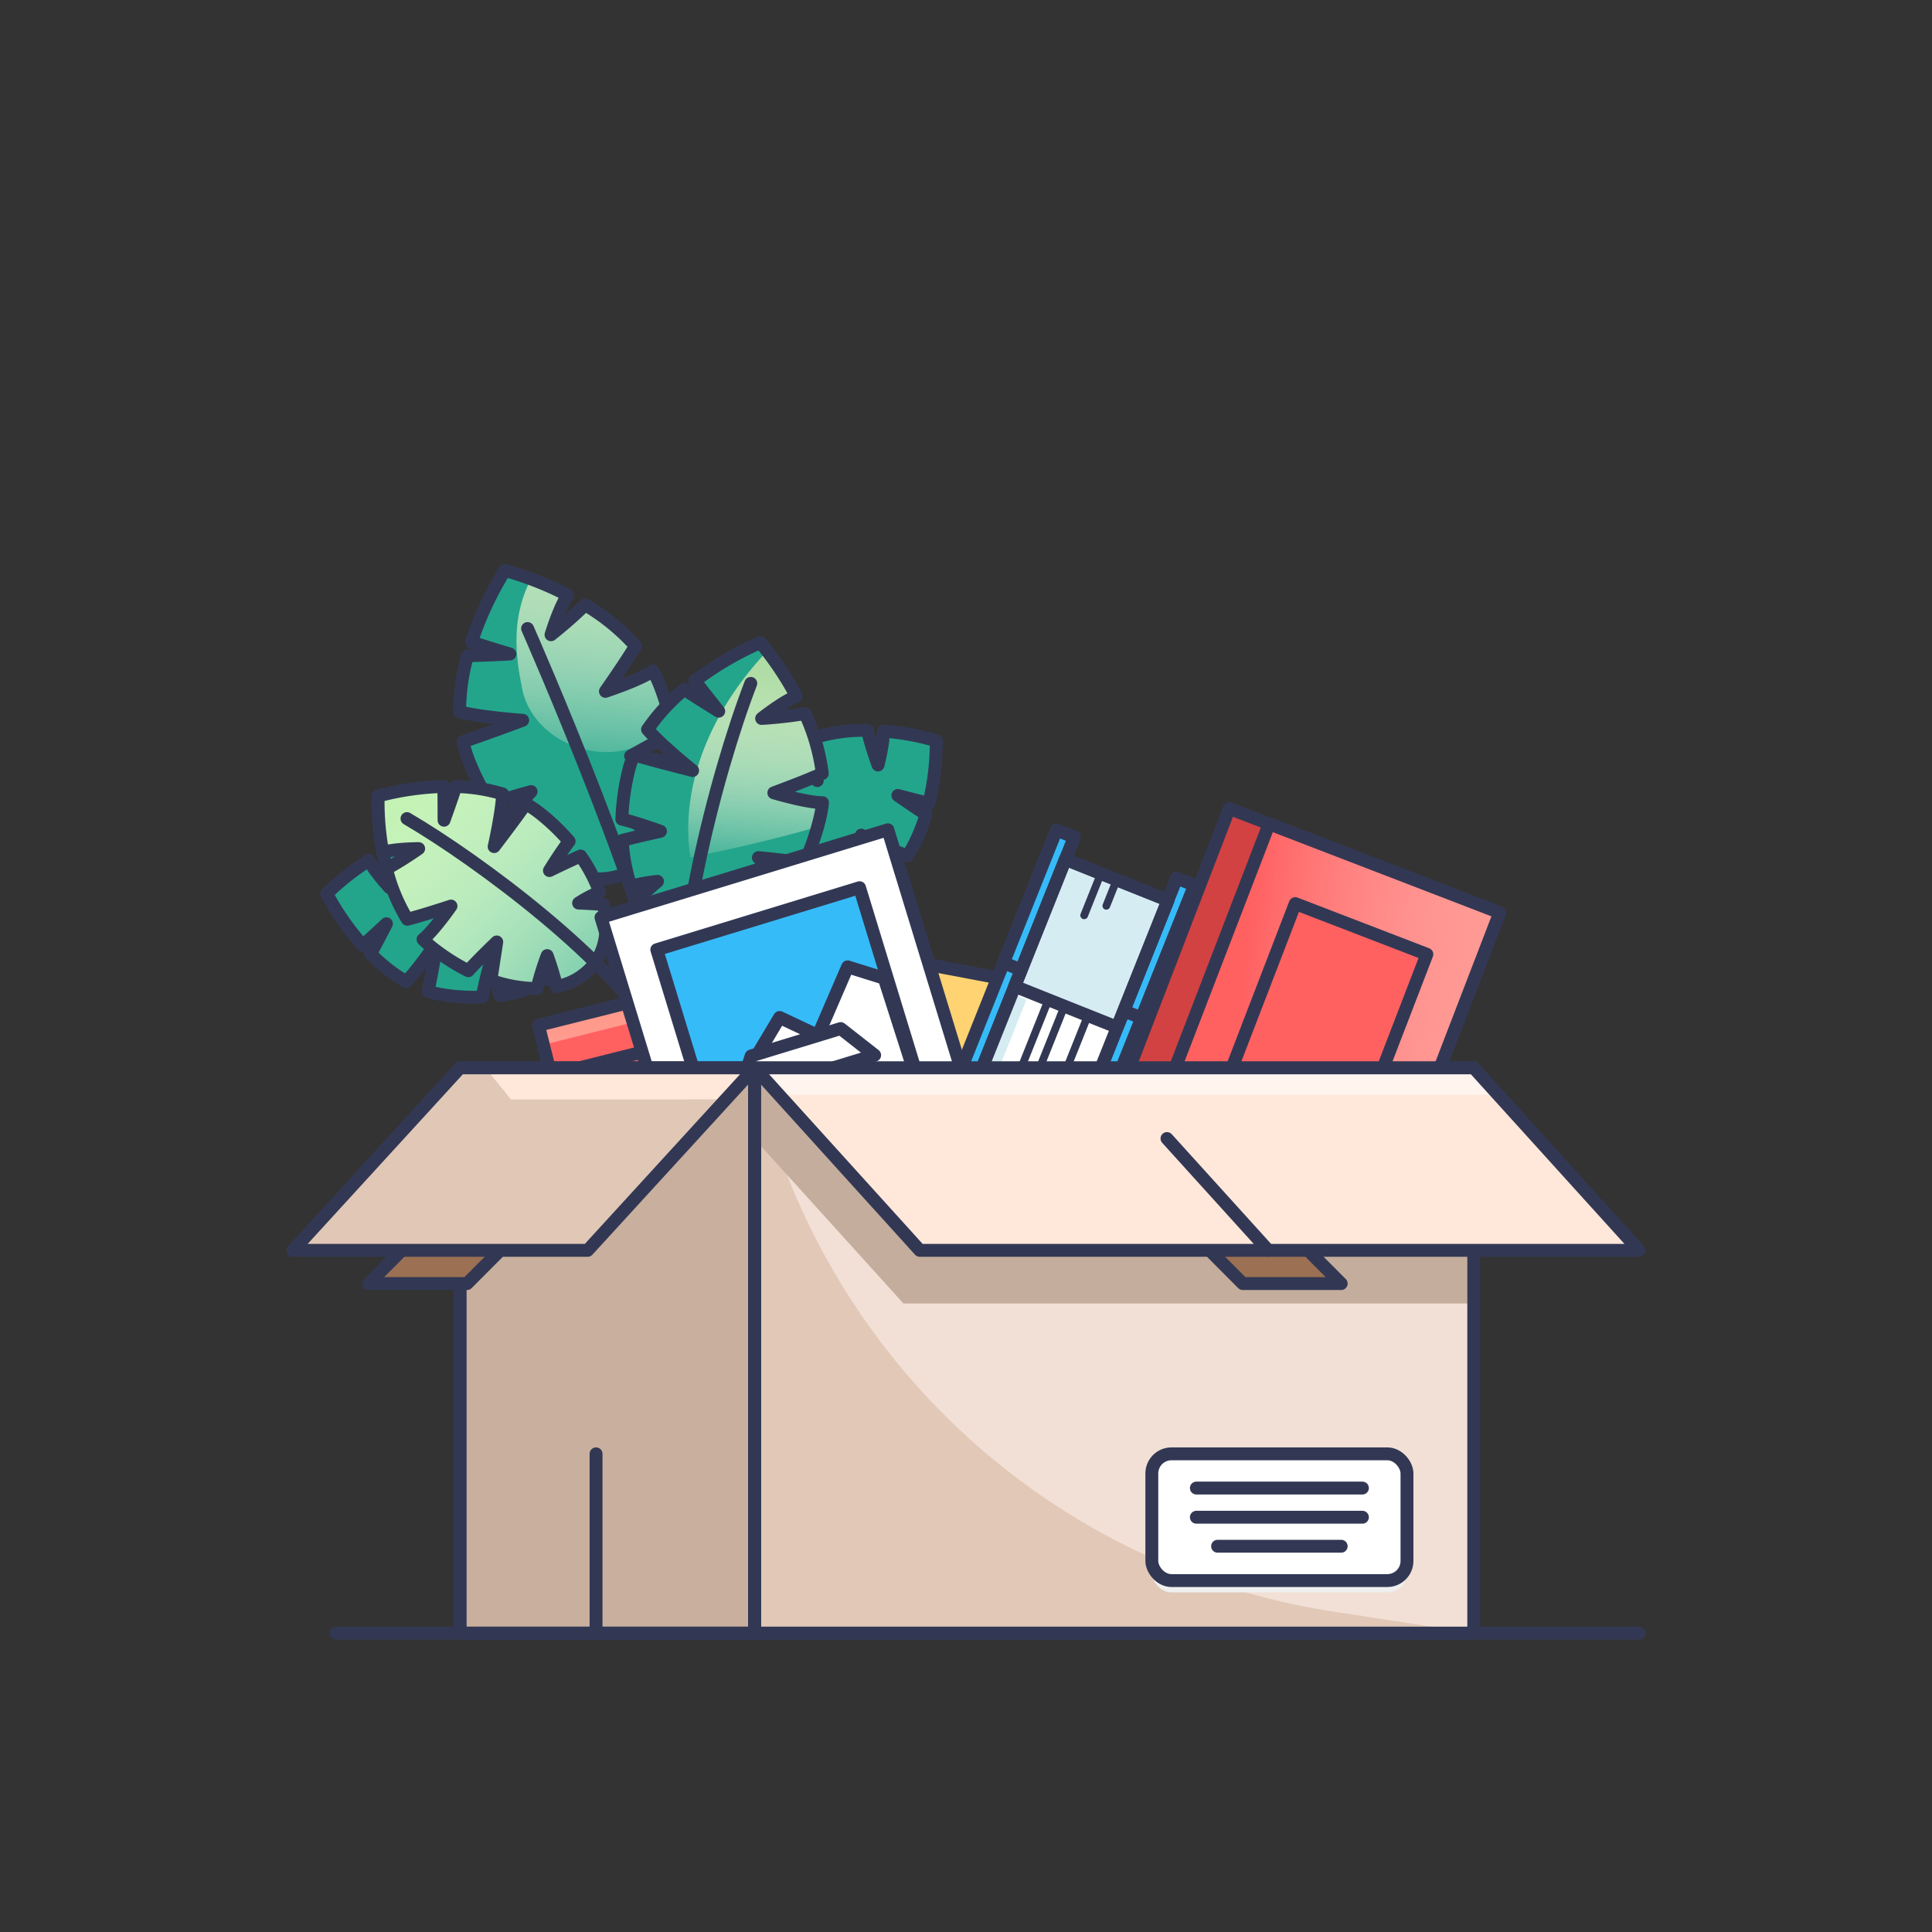 <svg xmlns="http://www.w3.org/2000/svg" xmlns:xlink="http://www.w3.org/1999/xlink" viewBox="0 0 600 600"><rect x="0" y="0" width="600" height="600" fill="#333333" stroke="none"/><defs><style>.cls-1{isolation:isolate;}.cls-12,.cls-2{fill:#ffd371;}.cls-14,.cls-16,.cls-19,.cls-2,.cls-20,.cls-21,.cls-22,.cls-23,.cls-25,.cls-28,.cls-3,.cls-30,.cls-7{stroke:#323854;stroke-linecap:round;stroke-linejoin:round;}.cls-14,.cls-16,.cls-19,.cls-2,.cls-20,.cls-23,.cls-25,.cls-28,.cls-3,.cls-30,.cls-7{stroke-width:4px;}.cls-22,.cls-3{fill:none;}.cls-4{fill:#b0dda6;}.cls-10,.cls-5,.cls-9{mix-blend-mode:darken;}.cls-5{fill:url(#linear-gradient);}.cls-6,.cls-7{fill:#23a58c;}.cls-8{fill:#c0f2af;}.cls-9{fill:url(#linear-gradient-2);}.cls-10{fill:url(#linear-gradient-3);}.cls-11,.cls-25{fill:#ff6161;}.cls-13{fill:url(#linear-gradient-4);}.cls-14,.cls-17,.cls-21{fill:#fff;}.cls-15{fill:#efefef;}.cls-16{fill:#36bbf9;}.cls-18,.cls-19{fill:#d6ecf3;}.cls-20{fill:#b2c0ce;}.cls-21,.cls-22{stroke-width:2.4px;}.cls-23{fill:#d34242;}.cls-24{fill:url(#linear-gradient-5);}.cls-26{fill:#e2c8b7;}.cls-27{fill:#f2e0d6;}.cls-28{fill:#c9af9d;}.cls-29{fill:#c4ad9d;}.cls-30{fill:#9b7053;}.cls-31{fill:#e0c7b6;}.cls-32{fill:#ffe8d9;}.cls-33{fill:#fff4ee;}</style><linearGradient id="linear-gradient" x1="182.33" y1="155.75" x2="175" y2="248.41" gradientUnits="userSpaceOnUse"><stop offset="0" stop-color="#fff" stop-opacity="0"/><stop offset="0.97" stop-color="#23a58c"/></linearGradient><linearGradient id="linear-gradient-2" x1="118.06" y1="240.87" x2="211.39" y2="332.87" xlink:href="#linear-gradient"/><linearGradient id="linear-gradient-3" x1="227.75" y1="208.76" x2="222.41" y2="274.76" xlink:href="#linear-gradient"/><linearGradient id="linear-gradient-4" x1="216.2" y1="405.57" x2="209.2" y2="303.57" gradientTransform="translate(81.94 -41.67) rotate(14.08)" gradientUnits="userSpaceOnUse"><stop offset="0" stop-color="#fff" stop-opacity="0"/><stop offset="1" stop-color="#ff9583"/></linearGradient><linearGradient id="linear-gradient-5" x1="384.51" y1="319.84" x2="499.51" y2="332.84" gradientTransform="translate(563.49 -175.43) rotate(68.94)" xlink:href="#linear-gradient-4"/></defs><title>Images</title><g class="cls-1"><g id="Color_Images" data-name="Color Images"><g id="Box-2" data-name="Box"><rect class="cls-2" x="269.24" y="300.85" width="43.04" height="93.13" transform="translate(69.41 -47.86) rotate(10.68)"/><path class="cls-3" d="M216.58,312.49s-7.87-38.9,45.95-62.63"/><path class="cls-4" d="M167.16,265.88a57.22,57.22,0,0,1-10.72-10.57c3.08-3.59,8.51-9.48,8.51-9.48s-8.15,2.17-12.49,3.86a78.44,78.44,0,0,1-7-13.76,38.26,38.26,0,0,1-1.68-5.6c6.62-2.15,18.55-6.64,18.55-6.64s-12.71-.89-19.58-2.62a64.84,64.84,0,0,1,2.41-17.43c4.84-.08,13.19-.53,13.19-.53s-7.51-2.27-11.92-3.7a103.19,103.19,0,0,1,10.37-22.25,102.58,102.58,0,0,1,19.47,7.65c-2.72,4.25-5.15,12.32-5.15,12.32a134.41,134.41,0,0,0,10.6-9.29,65.68,65.68,0,0,1,15.65,12.78c-3,5-9.35,14.08-9.35,14.08s10.33-3.36,14.78-6.35a37.94,37.94,0,0,1,2.08,4.44,78.36,78.36,0,0,1,4.2,15c-4.51,2.08-13.24,7-13.24,7l14.22,2a52.3,52.3,0,0,1-2,17.22,105.88,105.88,0,0,0-12.76.08,115.44,115.44,0,0,0,10,6.64,23,23,0,0,1-11.72,10.8c-6.94,2.7-14.81,1.4-22.34-3,.72-3.63,2.1-8.93,2.1-8.93A55.31,55.31,0,0,0,167.16,265.88Z"/><path class="cls-5" d="M167.16,265.88a57.22,57.22,0,0,1-10.72-10.57c3.08-3.59,8.51-9.48,8.51-9.48s-8.15,2.17-12.49,3.86a78.44,78.44,0,0,1-7-13.76,38.26,38.26,0,0,1-1.68-5.6c6.62-2.15,18.55-6.64,18.55-6.64s-12.71-.89-19.58-2.62a64.84,64.84,0,0,1,2.41-17.43c4.84-.08,13.19-.53,13.19-.53s-7.51-2.27-11.92-3.7a103.19,103.19,0,0,1,10.37-22.25,102.58,102.58,0,0,1,19.47,7.65c-2.72,4.25-5.15,12.32-5.15,12.32a134.41,134.41,0,0,0,10.6-9.29,65.68,65.68,0,0,1,15.65,12.78c-3,5-9.35,14.08-9.35,14.08s10.33-3.36,14.78-6.35a37.94,37.94,0,0,1,2.08,4.44,78.36,78.36,0,0,1,4.2,15c-4.51,2.08-13.24,7-13.24,7l14.22,2a52.3,52.3,0,0,1-2,17.22,105.88,105.88,0,0,0-12.76.08,115.44,115.44,0,0,0,10,6.64,23,23,0,0,1-11.72,10.8c-6.94,2.7-14.81,1.4-22.34-3,.72-3.63,2.1-8.93,2.1-8.93A55.31,55.31,0,0,0,167.16,265.88Z"/><path class="cls-6" d="M195.87,234.79s8.73-4.92,13.24-7c-.2-1.17-.44-2.35-.7-3.53a39.09,39.09,0,0,1-6.22,5.42c-15.87,9.76-37.83,0-40.27-17.09-2.34-11.7-2.42-22.28,3-32.82-4.82-1.8-8.05-2.62-8.05-2.62a103.19,103.19,0,0,0-10.37,22.25c4.41,1.43,11.92,3.7,11.92,3.7s-8.35.45-13.19.53a64.84,64.84,0,0,0-2.41,17.43c6.88,1.73,19.58,2.62,19.58,2.62s-11.93,4.49-18.55,6.64a38.26,38.26,0,0,0,1.68,5.6,78.45,78.45,0,0,0,7,13.76c4.34-1.69,12.49-3.86,12.49-3.86s-5.43,5.89-8.51,9.48a57.22,57.22,0,0,0,10.72,10.57,55.31,55.31,0,0,1,6.19-6.22s-1.39,5.29-2.1,8.93c7.53,4.37,15.39,5.68,22.34,3a23,23,0,0,0,11.72-10.8,115.44,115.44,0,0,1-10-6.64A105.88,105.88,0,0,1,208.1,254a52.31,52.31,0,0,0,2-17.22Z"/><path class="cls-3" d="M167.16,265.88a57.22,57.22,0,0,1-10.72-10.57c3.08-3.59,8.51-9.48,8.51-9.48s-8.15,2.17-12.49,3.86a78.44,78.44,0,0,1-7-13.76,38.26,38.26,0,0,1-1.68-5.6c6.62-2.15,18.55-6.64,18.55-6.64s-12.71-.89-19.58-2.62a64.84,64.84,0,0,1,2.41-17.43c4.84-.08,13.19-.53,13.19-.53s-7.51-2.27-11.92-3.7a103.19,103.19,0,0,1,10.37-22.25,102.58,102.58,0,0,1,19.47,7.65c-2.72,4.25-5.15,12.32-5.15,12.32a134.41,134.41,0,0,0,10.6-9.29,65.68,65.68,0,0,1,15.65,12.78c-3,5-9.35,14.08-9.35,14.08s10.33-3.36,14.78-6.35a37.94,37.94,0,0,1,2.08,4.44,78.36,78.36,0,0,1,4.2,15c-4.51,2.08-13.24,7-13.24,7l14.22,2a52.3,52.3,0,0,1-2,17.22,105.88,105.88,0,0,0-12.76.08,115.44,115.44,0,0,0,10,6.64,23,23,0,0,1-11.72,10.8c-6.94,2.7-14.81,1.4-22.34-3,.72-3.63,2.1-8.93,2.1-8.93A55.31,55.31,0,0,0,167.16,265.88Z"/><path class="cls-3" d="M163.84,195.19s41.68,94.54,45.7,130.71"/><path class="cls-7" d="M246.57,286a45.67,45.67,0,0,0,11.71-2.69c-.59-3.73-1.81-10-1.81-10s4.63,4.89,6.87,7.85a62.6,62.6,0,0,0,10.49-6.43,30.53,30.53,0,0,0,3.49-3.1c-3.6-4.23-9.82-12.28-9.82-12.28s9,4.72,14.4,6.42a51.75,51.75,0,0,0,5.67-12.85c-3.25-2.08-8.73-5.89-8.73-5.89s6.05,1.6,9.65,2.48a82.35,82.35,0,0,0,2.28-19.46,81.87,81.87,0,0,0-16.43-3c.07,4-1.66,10.53-1.66,10.53a107.27,107.27,0,0,1-3.31-10.75,52.42,52.42,0,0,0-16,2.12c-.08,4.67.45,13.48.45,13.48s-5.61-6.61-7.38-10.5a30.28,30.28,0,0,0-3.28,2.14,62.54,62.54,0,0,0-9.14,8.43c2.19,3.31,6.06,10.3,6.06,10.3l-10.51-4.59a41.74,41.74,0,0,0-5.86,12.53,84.5,84.5,0,0,1,8.63,5.4,92.13,92.13,0,0,1-9.55.34,18.37,18.37,0,0,0,3.43,12.25c3.59,4.75,9.47,7.15,16.42,7.34,1-2.77,2.31-6.95,2.31-6.95A44.14,44.14,0,0,1,246.57,286Z"/><path class="cls-3" d="M205.79,315.19s-11.42-38-70.06-33.54"/><path class="cls-7" d="M166.86,306a45.67,45.67,0,0,1-11.6,3.15c-1.24-3.56-3.13-9.67-3.13-9.67s-1.78,6.49-2.35,10.17a62.6,62.6,0,0,1-12.29-.72,30.53,30.53,0,0,1-4.54-1.08c1.17-5.43,2.86-15.46,2.86-15.46s-5.71,8.41-9.66,12.46a51.75,51.75,0,0,1-11.06-8.66c1.88-3.37,4.92-9.31,4.92-9.31s-4.58,4.27-7.34,6.74a82.35,82.35,0,0,1-11.19-16.08,81.87,81.87,0,0,1,13.09-10.36c1.84,3.58,6.44,8.5,6.44,8.5a107.27,107.27,0,0,0-2.15-11A52.42,52.42,0,0,1,134,259c2.28,4.08,6,12.1,6,12.1s1.83-8.47,1.55-12.75a30.28,30.28,0,0,1,3.9.34,62.54,62.54,0,0,1,12,3.12c-.37,3.95-.48,11.95-.48,11.95l7.1-9A41.74,41.74,0,0,1,175.12,273a84.5,84.5,0,0,0-5.06,8.83,92.13,92.13,0,0,0,8.58-4.2,18.37,18.37,0,0,1,2.75,12.42c-.92,5.88-5,10.78-11,14.22-2.22-2-5.32-5-5.32-5A44.14,44.14,0,0,0,166.86,306Z"/><path class="cls-8" d="M186.21,277a48,48,0,0,0-5.9-11.17c-3.63,1.6-9.68,4.53-9.68,4.53s3.72-6,6.12-9.1a65.81,65.81,0,0,0-9.37-8.92,32.1,32.1,0,0,0-4.09-2.71c-3.33,4.8-9.83,13.29-9.83,13.29s2.36-10.42,2.64-16.36a54.4,54.4,0,0,0-14.58-2.29c-1.24,3.86-3.62,10.46-3.62,10.46s0-6.58-.08-10.47a86.57,86.57,0,0,0-20.38,2.94,86.06,86.06,0,0,0,1.43,17.49c4.07-1.16,11.15-1.15,11.15-1.15a112.76,112.76,0,0,1-10,6.27,55.1,55.1,0,0,0,6.47,15.67c4.77-1.18,13.57-4.1,13.57-4.1s-5.2,7.48-8.68,10.34a31.83,31.83,0,0,0,3.06,2.75,65.74,65.74,0,0,0,11,7c2.77-3.12,8.83-8.94,8.83-8.94s-1.22,7.94-1.82,11.91A43.88,43.88,0,0,0,166.77,307a88.83,88.83,0,0,1,3.16-10.23,96.85,96.85,0,0,1,2.93,9.61,19.31,19.31,0,0,0,11.51-6.79c3.85-4.92,4.71-11.55,3-18.66-3.09-.3-7.68-.47-7.68-.47A46.4,46.4,0,0,1,186.21,277Z"/><path class="cls-9" d="M186.21,277a48,48,0,0,0-5.9-11.17c-3.63,1.6-9.68,4.53-9.68,4.53s3.72-6,6.12-9.1a65.81,65.81,0,0,0-9.37-8.92,32.1,32.1,0,0,0-4.09-2.71c-3.33,4.8-9.83,13.29-9.83,13.29s2.36-10.42,2.64-16.36a54.4,54.4,0,0,0-14.58-2.29c-1.24,3.86-3.62,10.46-3.62,10.46s0-6.58-.08-10.47a86.57,86.57,0,0,0-20.38,2.94,86.06,86.06,0,0,0,1.43,17.49c4.07-1.16,11.15-1.15,11.15-1.15a112.76,112.76,0,0,1-10,6.27,55.1,55.1,0,0,0,6.47,15.67c4.77-1.18,13.57-4.1,13.57-4.1s-5.2,7.48-8.68,10.34a31.83,31.83,0,0,0,3.06,2.75,65.74,65.74,0,0,0,11,7c2.77-3.12,8.83-8.94,8.83-8.94s-1.22,7.94-1.82,11.91A43.88,43.88,0,0,0,166.77,307a88.83,88.83,0,0,1,3.16-10.23,96.85,96.85,0,0,1,2.93,9.61,19.31,19.31,0,0,0,11.51-6.79c3.85-4.92,4.71-11.55,3-18.66-3.09-.3-7.68-.47-7.68-.47A46.4,46.4,0,0,1,186.21,277Z"/><path class="cls-3" d="M186.21,277a48,48,0,0,0-5.9-11.17c-3.63,1.6-9.68,4.53-9.68,4.53s3.72-6,6.12-9.1a65.81,65.81,0,0,0-9.37-8.92,32.1,32.1,0,0,0-4.09-2.71c-3.33,4.8-9.83,13.29-9.83,13.29s2.36-10.42,2.64-16.36a54.4,54.4,0,0,0-14.58-2.29c-1.24,3.86-3.62,10.46-3.62,10.46s0-6.58-.08-10.47a86.57,86.57,0,0,0-20.38,2.94,86.06,86.06,0,0,0,1.43,17.49c4.07-1.16,11.15-1.15,11.15-1.15a112.76,112.76,0,0,1-10,6.27,55.1,55.1,0,0,0,6.47,15.67c4.77-1.18,13.57-4.1,13.57-4.1s-5.2,7.48-8.68,10.34a31.83,31.83,0,0,0,3.06,2.75,65.74,65.74,0,0,0,11,7c2.77-3.12,8.83-8.94,8.83-8.94s-1.22,7.94-1.82,11.91A43.88,43.88,0,0,0,166.77,307a88.83,88.83,0,0,1,3.16-10.23,96.85,96.85,0,0,1,2.93,9.61,19.31,19.31,0,0,0,11.51-6.79c3.85-4.92,4.71-11.55,3-18.66-3.09-.3-7.68-.47-7.68-.47A46.4,46.4,0,0,1,186.21,277Z"/><path class="cls-3" d="M126.39,254.22c22.42,13.13,64.82,44.75,77.73,68.47"/><path class="cls-4" d="M195.92,275.21A54.87,54.87,0,0,1,193.24,261c4.39-1.15,11.88-2.84,11.88-2.84s-7.61-2.74-12-3.77a75.22,75.22,0,0,1,2-14.65,36.69,36.69,0,0,1,1.72-5.33c6.39,1.92,18.26,4.88,18.26,4.88s-9.54-7.63-14-12.75a62.18,62.18,0,0,1,11.41-12.44c3.86,2.57,10.69,6.77,10.69,6.77s-4.68-5.89-7.38-9.42a99,99,0,0,1,20.32-11.89,98.37,98.37,0,0,1,11.18,16.65c-4.46,1.86-10.79,6.91-10.79,6.91A128.89,128.89,0,0,0,250,221.61a63,63,0,0,1,5.37,18.61c-5.1,2.35-15.05,6-15.05,6s10,3,15.12,3.06a36.39,36.39,0,0,1-.78,4.64,75.15,75.15,0,0,1-4.87,14.12c-4.7-.82-14.27-1.7-14.27-1.7l10.12,9.35a50.16,50.16,0,0,1-11,12.5,101.54,101.54,0,0,0-10.11-6.89A110.7,110.7,0,0,0,228.8,292a22.08,22.08,0,0,1-15.13,2.13c-7-1.66-12.44-7-16-14.53,2.55-2.48,6.53-5.89,6.53-5.89A53,53,0,0,0,195.92,275.21Z"/><path class="cls-10" d="M195.92,275.21A54.87,54.87,0,0,1,193.24,261c4.39-1.15,11.88-2.84,11.88-2.84s-7.61-2.74-12-3.77a75.22,75.22,0,0,1,2-14.65,36.69,36.69,0,0,1,1.72-5.33c6.39,1.92,18.26,4.88,18.26,4.88s-9.54-7.63-14-12.75a62.18,62.18,0,0,1,11.41-12.44c3.86,2.57,10.69,6.77,10.69,6.77s-4.68-5.89-7.38-9.42a99,99,0,0,1,20.32-11.89,98.37,98.37,0,0,1,11.18,16.65c-4.46,1.86-10.79,6.91-10.79,6.91A128.89,128.89,0,0,0,250,221.61a63,63,0,0,1,5.37,18.61c-5.1,2.35-15.05,6-15.05,6s10,3,15.12,3.06a36.39,36.39,0,0,1-.78,4.64,75.15,75.15,0,0,1-4.87,14.12c-4.7-.82-14.27-1.7-14.27-1.7l10.12,9.35a50.16,50.16,0,0,1-11,12.5,101.54,101.54,0,0,0-10.11-6.89A110.7,110.7,0,0,0,228.8,292a22.08,22.08,0,0,1-15.13,2.13c-7-1.66-12.44-7-16-14.53,2.55-2.48,6.53-5.89,6.53-5.89A53,53,0,0,0,195.92,275.21Z"/><path class="cls-6" d="M253.9,256.8c-12.8,3.67-26,6.78-39.51,9.49-3.53-23.56,7.72-47.13,23.88-64.1-1.29-1.67-2.09-2.59-2.09-2.59a99,99,0,0,0-20.32,11.89c2.7,3.53,7.38,9.42,7.38,9.42s-6.83-4.2-10.69-6.77a62.18,62.18,0,0,0-11.41,12.44c4.48,5.11,14,12.75,14,12.75s-11.86-3-18.26-4.88a36.68,36.68,0,0,0-1.72,5.33,75.22,75.22,0,0,0-2,14.65c4.35,1,12,3.77,12,3.77s-7.5,1.69-11.88,2.84a54.87,54.87,0,0,0,2.69,14.19,53,53,0,0,1,8.28-1.53s-4,3.42-6.53,5.89c3.55,7.56,9,12.87,16,14.53A22.08,22.08,0,0,0,228.8,292a110.72,110.72,0,0,1-4.23-10.67,101.54,101.54,0,0,1,10.11,6.89,50.16,50.16,0,0,0,11-12.5l-10.12-9.35s9.57.88,14.27,1.7A74.59,74.59,0,0,0,253.9,256.8Z"/><path class="cls-3" d="M195.92,275.21A54.87,54.87,0,0,1,193.24,261c4.39-1.15,11.88-2.84,11.88-2.84s-7.61-2.74-12-3.77a75.22,75.22,0,0,1,2-14.65,36.69,36.69,0,0,1,1.72-5.33c6.39,1.92,18.26,4.88,18.26,4.88s-9.54-7.63-14-12.75a62.18,62.18,0,0,1,11.41-12.44c3.86,2.57,10.69,6.77,10.69,6.77s-4.68-5.89-7.38-9.42a99,99,0,0,1,20.32-11.89,98.37,98.37,0,0,1,11.18,16.65c-4.46,1.86-10.79,6.91-10.79,6.91A128.89,128.89,0,0,0,250,221.61a63,63,0,0,1,5.37,18.61c-5.1,2.35-15.05,6-15.05,6s10,3,15.12,3.06a36.39,36.39,0,0,1-.78,4.64,75.15,75.15,0,0,1-4.87,14.12c-4.7-.82-14.27-1.7-14.27-1.7l10.12,9.35a50.16,50.16,0,0,1-11,12.5,101.54,101.54,0,0,0-10.11-6.89A110.7,110.7,0,0,0,228.8,292a22.08,22.08,0,0,1-15.13,2.13c-7-1.66-12.44-7-16-14.53,2.55-2.48,6.53-5.89,6.53-5.89A53,53,0,0,0,195.92,275.21Z"/><path class="cls-3" d="M233.16,212.23c-10.69,27.71-26.07,86.18-20.71,116.57"/><polygon class="cls-11" points="251.92 372.71 201.61 385.32 175.5 316.33 242.38 299.56 251.92 372.71"/><path class="cls-12" d="M227.69,303.25c4.63,24.06,8.6,48.24,12.15,72.49l12.08-3-9.54-73.15Z"/><polygon class="cls-3" points="251.92 372.71 201.61 385.32 175.5 316.33 242.38 299.56 251.92 372.71"/><rect class="cls-11" x="167.86" y="307.71" width="86.04" height="15.91" transform="translate(-70.45 60.78) rotate(-14.08)"/><rect class="cls-13" x="166.68" y="307.85" width="86.04" height="6.26" transform="translate(-69.35 60.35) rotate(-14.08)"/><rect class="cls-3" x="167.86" y="307.71" width="86.04" height="15.91" transform="translate(-70.45 60.78) rotate(-14.08)"/><rect class="cls-14" x="203.03" y="268.57" width="93.16" height="126.14" transform="translate(-86.04 87.45) rotate(-17)"/><rect class="cls-15" x="203.3" y="285.21" width="65.85" height="5.33" transform="translate(-73.83 81.63) rotate(-17)"/><rect class="cls-16" x="216.68" y="283.21" width="65.85" height="96.85" transform="translate(-86.04 87.45) rotate(-17)"/><polygon class="cls-14" points="221.13 351.12 242.11 315.98 254.02 321.59 263.24 300.26 274.6 303.81 295.25 368.32 231.59 385.32 221.13 351.12"/><rect class="cls-3" x="237.52" y="326.61" width="29.07" height="26.04" transform="translate(-88.27 88.52) rotate(-17)"/><line class="cls-3" x1="234.62" y1="358.58" x2="277.1" y2="345.59"/><polygon class="cls-14" points="229.15 340.68 271.63 327.69 261.08 319.43 233.27 327.93 229.15 340.68"/><line class="cls-14" x1="230.58" y1="382.01" x2="288.57" y2="346.46"/><line class="cls-14" x1="245.41" y1="342.94" x2="246.24" y2="345.66"/><line class="cls-14" x1="259.26" y1="338.71" x2="260.09" y2="341.43"/><line class="cls-14" x1="252.05" y1="339.63" x2="255.86" y2="352.08"/><path class="cls-16" d="M271.43,423.13a14.43,14.43,0,0,1-3.22-15.33l59.91-150,5.51,2.2L277.86,399.64A10.43,10.43,0,0,0,280.25,411c5.29,5.08,12.86,7.58,19.61,7.68a10.51,10.51,0,0,0,9.93-6.61l55.67-139.36L371,275,311.19,424.58a13.9,13.9,0,0,1-13.36,8.89C287.72,433,277.7,429.7,271.43,423.13Z"/><rect class="cls-16" x="337.8" y="291.49" width="44.37" height="5.93" transform="translate(-47 519.52) rotate(-68.23)"/><rect class="cls-16" x="300.46" y="276.57" width="44.37" height="5.93" transform="translate(-56.64 475.46) rotate(-68.23)"/><path class="cls-17" d="M330.89,266.89,274.25,408.66a10.43,10.43,0,0,0,2.39,11.39c5.29,5.08,12.86,7.58,19.61,7.69a10.51,10.51,0,0,0,9.93-6.61L362.72,279.6Z"/><path class="cls-18" d="M275.49,418.73a10.48,10.48,0,0,1-1.24-10.07l40-100.05,4.54,1.81Z"/><rect class="cls-19" x="317.68" y="275.83" width="42.48" height="34.28" transform="translate(-58.87 499.03) rotate(-68.23)"/><path class="cls-20" d="M276.65,420.05a10.39,10.39,0,0,1-2.8-10.12c-2.8,7,28.83,19.65,31.63,12.64a10.51,10.51,0,0,1-9.22,5.17C289.5,427.63,281.94,425.13,276.65,420.05Z"/><line class="cls-21" x1="325.38" y1="311.03" x2="296.31" y2="383.8"/><line class="cls-21" x1="330.34" y1="313.01" x2="310.99" y2="361.45"/><line class="cls-21" x1="337.91" y1="315.23" x2="313.47" y2="376.42"/><line class="cls-22" x1="341.89" y1="271.28" x2="336.7" y2="284.26"/><line class="cls-22" x1="346.8" y1="273.24" x2="343.58" y2="281.31"/><path class="cls-3" d="M330.89,266.89,274.25,408.66a10.43,10.43,0,0,0,2.39,11.39c5.29,5.08,12.86,7.58,19.61,7.69a10.51,10.51,0,0,0,9.93-6.61L362.72,279.6Z"/><rect class="cls-23" x="340.31" y="279.53" width="113.67" height="76.75" transform="translate(-42.23 574.3) rotate(-68.94)"/><rect class="cls-11" x="352.68" y="284.3" width="113.67" height="76.75" transform="translate(-38.75 588.89) rotate(-68.94)"/><rect class="cls-24" x="352.68" y="284.3" width="113.67" height="76.75" transform="translate(-38.75 588.89) rotate(-68.94)"/><rect class="cls-3" x="352.68" y="284.3" width="113.67" height="76.75" transform="translate(-38.75 588.89) rotate(-68.94)"/><rect class="cls-25" x="372.87" y="300.77" width="73.28" height="43.8" transform="translate(-38.75 588.89) rotate(-68.94)"/><rect class="cls-25" x="246.46" y="339.72" width="37.88" height="63.36" transform="translate(-83.25 76.74) rotate(-14.25)"/><rect class="cls-26" x="234.35" y="331.64" width="223.34" height="175.54"/><path class="cls-27" d="M457.69,507.18V331.64H234.35l.33,1.46A217.6,217.6,0,0,0,414,500.48Z"/><rect class="cls-28" x="142.85" y="331.64" width="91.49" height="175.54"/><polygon class="cls-29" points="234.35 331.64 234.35 348.13 234.35 353.73 280.58 404.81 457.69 404.81 457.69 353.73 457.69 331.64 234.35 331.64"/><rect class="cls-3" x="234.35" y="331.64" width="223.34" height="175.54"/><rect class="cls-15" x="357.71" y="455.17" width="79.24" height="39.36" rx="6.1" ry="6.1"/><rect class="cls-14" x="357.71" y="451.5" width="79.24" height="39.36" rx="6.1" ry="6.1"/><rect class="cls-3" x="142.85" y="331.64" width="91.49" height="175.54"/><polygon class="cls-30" points="114.48 398.63 145.05 398.63 167.36 376.22 136.79 376.22 114.48 398.63"/><polygon class="cls-31" points="182.5 388.31 91 388.31 142.85 331.64 234.35 331.64 182.5 388.31"/><polygon class="cls-32" points="225.39 341.43 158.67 341.44 150.76 331.64 234.35 331.64 225.39 341.43"/><polygon class="cls-30" points="416.52 398.63 385.95 398.63 363.64 376.22 394.21 376.22 416.52 398.63"/><polygon class="cls-32" points="509 388.31 285.65 388.31 234.35 331.64 457.69 331.64 509 388.31"/><polygon class="cls-33" points="465.26 340 457.69 331.64 234.35 331.64 241.92 340 465.26 340"/><polygon class="cls-3" points="182.5 388.31 91 388.31 142.85 331.64 234.35 331.64 182.5 388.31"/><polygon class="cls-3" points="509 388.31 285.65 388.31 234.35 331.64 457.69 331.64 509 388.31"/><line class="cls-3" x1="393.87" y1="388.31" x2="362.42" y2="353.58"/><line class="cls-3" x1="185.11" y1="505.6" x2="185.11" y2="451.5"/><line class="cls-3" x1="104.39" y1="507.18" x2="509" y2="507.18"/><line class="cls-3" x1="371.54" y1="471.19" x2="423.11" y2="471.19"/><line class="cls-3" x1="378.13" y1="480.2" x2="416.52" y2="480.2"/><line class="cls-3" x1="371.54" y1="462.13" x2="423.11" y2="462.13"/></g></g></g></svg>